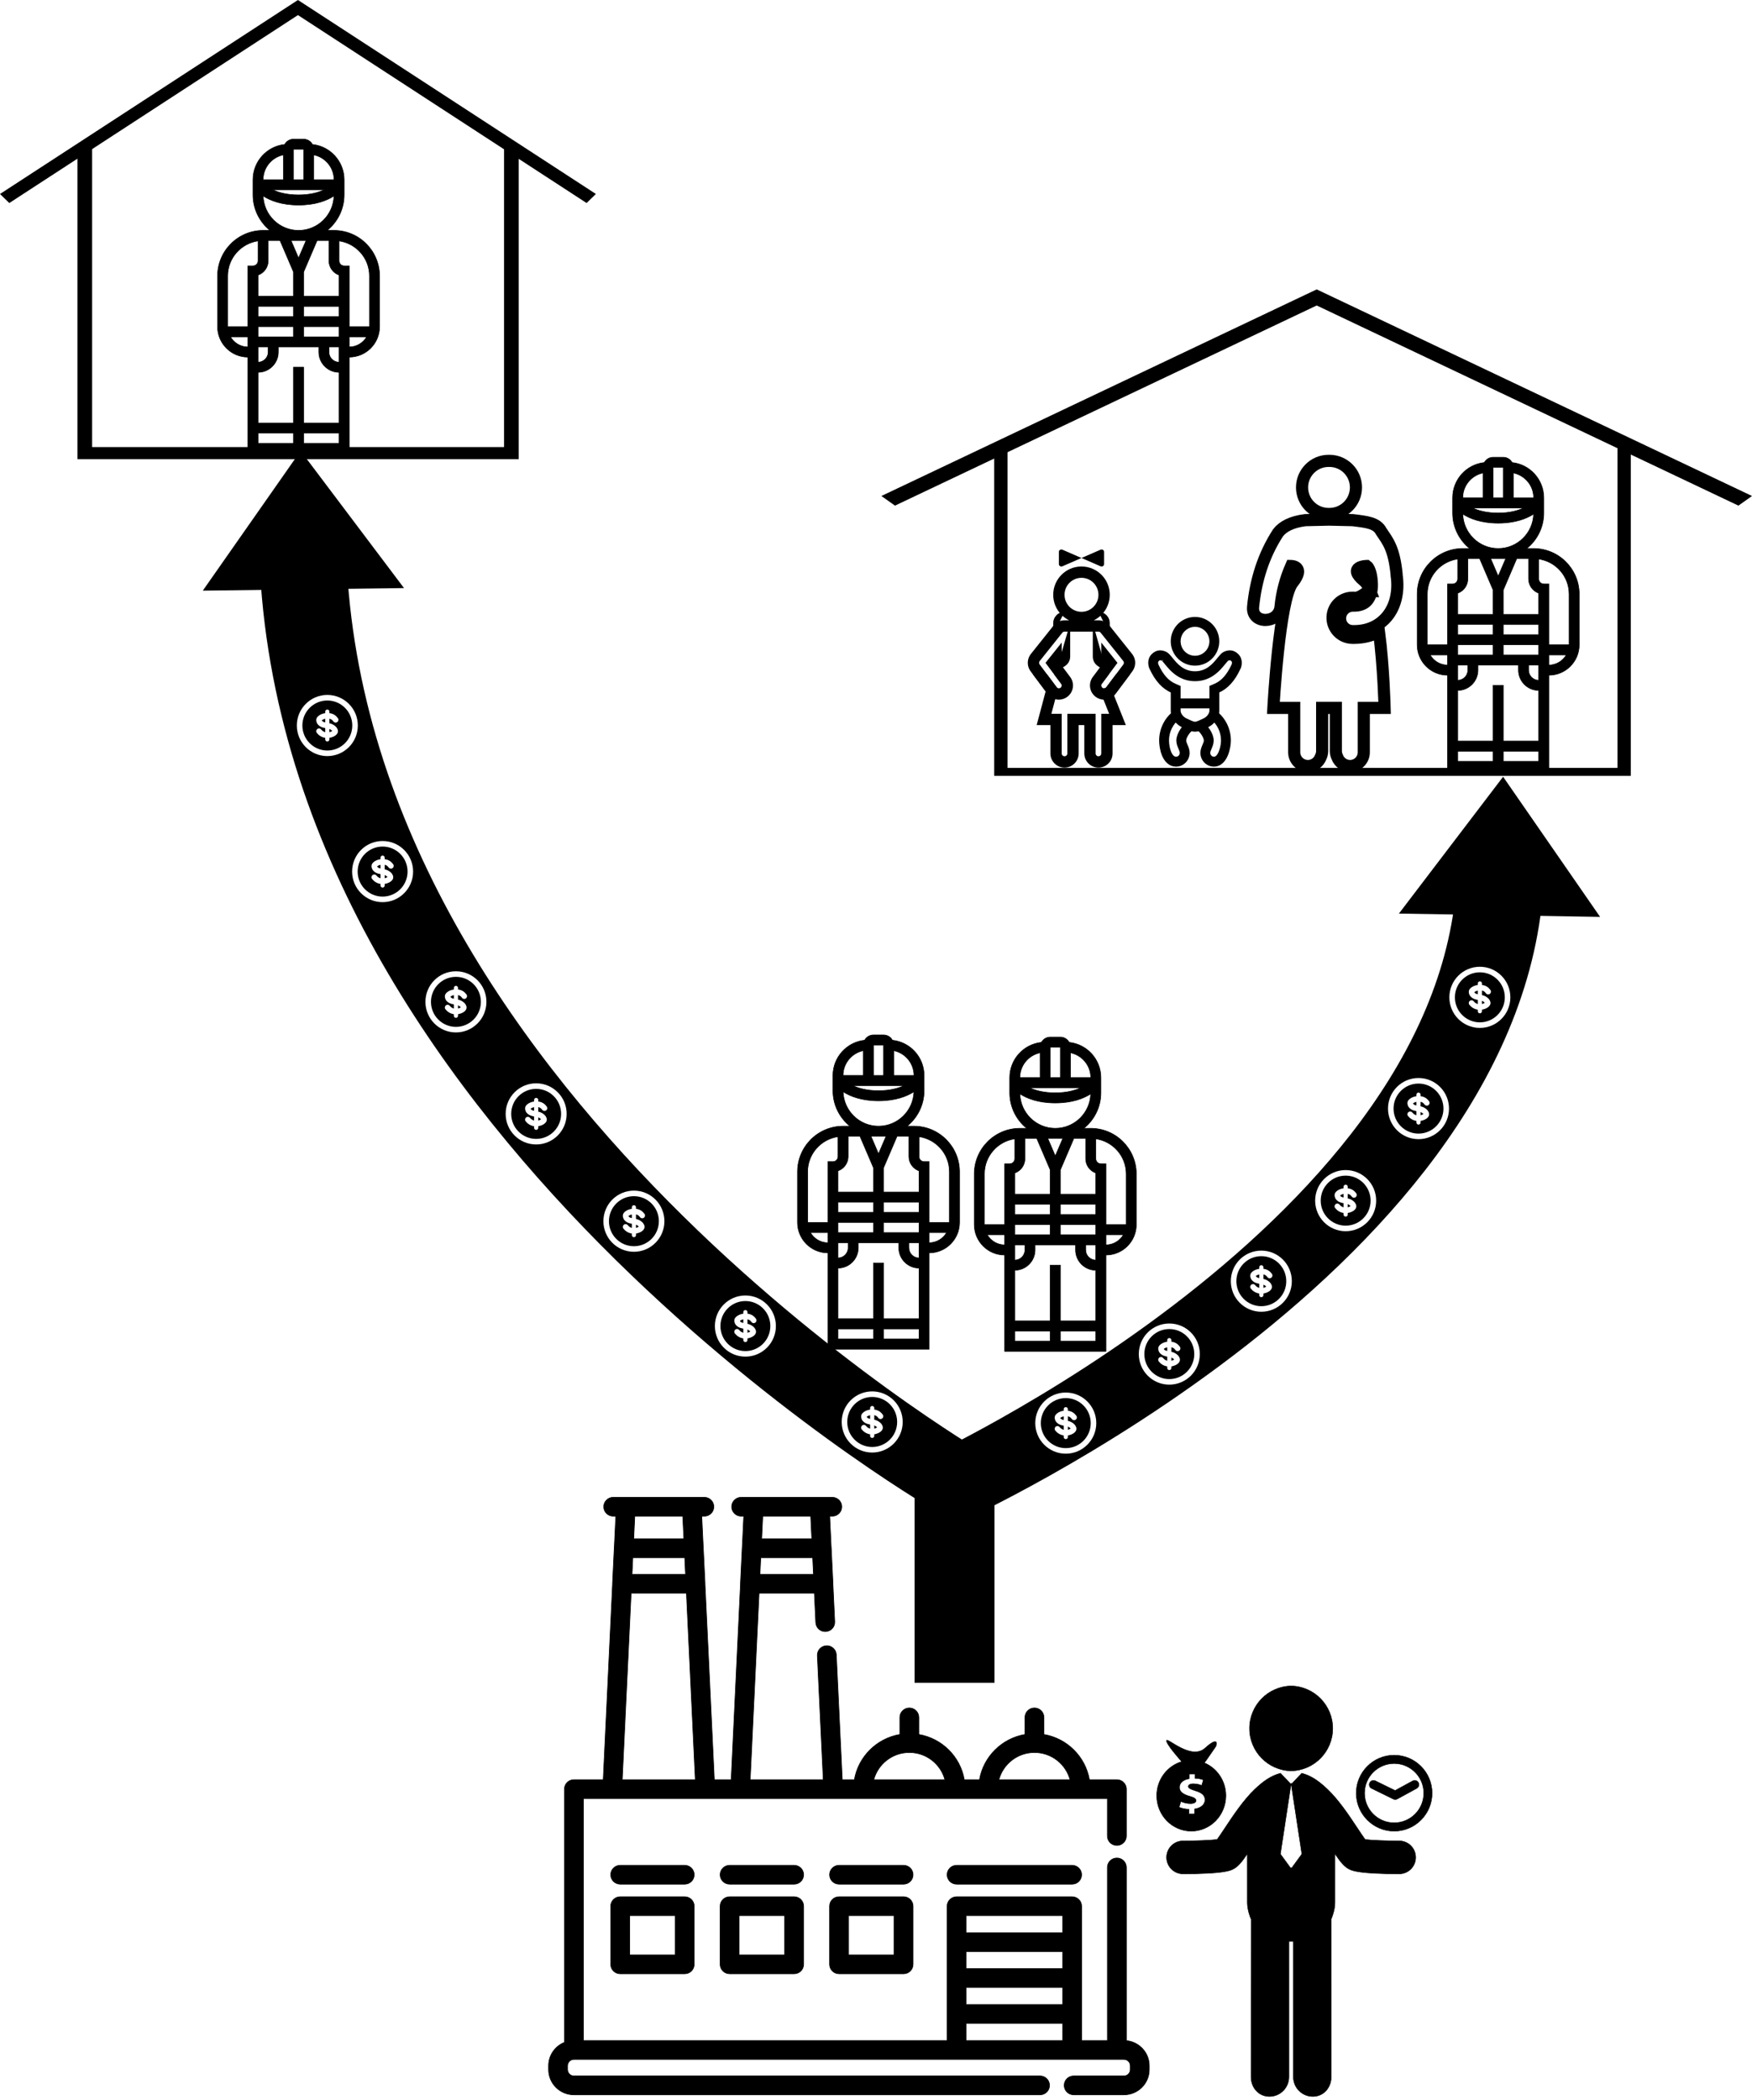 <?xml version="1.0" encoding="UTF-8" standalone="no"?>
<!-- Created with Inkscape (http://www.inkscape.org/) -->

<svg
   width="361.197mm"
   height="432.667mm"
   viewBox="0 0 361.197 432.667"
   version="1.1"
   id="svg5"
   xml:space="preserve"
   xmlns="http://www.w3.org/2000/svg"
   xmlns:svg="http://www.w3.org/2000/svg"><defs
     id="defs2"><marker
       style="overflow:visible"
       id="marker7512"
       refX="0"
       refY="0"
       orient="auto-start-reverse"
       markerWidth="2"
       markerHeight="2.312"
       viewBox="0 0 5.324 6.155"
       preserveAspectRatio="xMidYMid"><path
         transform="scale(0.5)"
         style="fill:context-stroke;fill-rule:evenodd;stroke:context-stroke;stroke-width:1pt"
         d="M 5.77,0 -2.88,5 V -5 Z"
         id="path7510" /></marker><style
       id="style132">.cls-1{fill:none;stroke:#020202;stroke-miterlimit:10;stroke-width:2px;}</style><marker
       style="overflow:visible"
       id="marker7512-8"
       refX="0"
       refY="0"
       orient="auto-start-reverse"
       markerWidth="2"
       markerHeight="2.312"
       viewBox="0 0 5.324 6.155"
       preserveAspectRatio="xMidYMid"><path
         transform="scale(0.5)"
         style="fill:context-stroke;fill-rule:evenodd;stroke:context-stroke;stroke-width:1pt"
         d="M 5.77,0 -2.88,5 V -5 Z"
         id="path7510-2" /></marker></defs>

     <g id="layer1" transform="translate(-20.169,-15.123)">
        <g id="g146" transform="matrix(5.497,0,0,4.372,1.668,14.777)" style="stroke:#000000;stroke-width:0.551;stroke-dasharray:none;stroke-opacity:1">
          <polyline
         class="cls-1"
         points="20 8.5 20 22.5 4 22.5 4 8.5"
         id="polyline136"
         style="stroke:#000000;stroke-width:0.551;stroke-dasharray:none;stroke-opacity:1"
         transform="matrix(1,0,0,1.033,2.545,-1.808)" />
         <polyline
         class="cls-1"
         points="23 10.5 12 1.5 1 10.5"
         id="polyline138"
         style="stroke:#000000;stroke-width:0.551;stroke-dasharray:none;stroke-opacity:1"
         transform="translate(2.54,-1.065)" />
         <polyline
         class="cls-1"
         points="20 8.5 20 22.5 4 22.5 4 8.5"
         id="polyline136-9"
         style="fill:none;stroke:#000000;stroke-width:0.342;stroke-miterlimit:10;stroke-dasharray:none;stroke-opacity:1"
         transform="matrix(1.461,0,0,1.1,35.058,11.708)" />
         <polyline
         class="cls-1"
         points="23 10.5 12 1.5 1 10.5"
         id="polyline138-0"
         style="fill:none;stroke:#000000;stroke-width:0.551;stroke-miterlimit:10;stroke-dasharray:none;stroke-opacity:1"
         transform="matrix(1.461,0,0,1.065,35.216,12.5)" />

         <g
         style="fill:#000000;fill-opacity:1;stroke:#000000;stroke-width:0;stroke-dasharray:none;stroke-opacity:1"
         id="g8608"
         transform="matrix(0.212,0,0,0.267,38.838,24.642)">
         <path
           d="m 22.002,18 v 5.892 c 0,0.689 -0.355,1.33 -0.94,1.696 l -1.57,0.981"
           stroke="#333333"
           stroke-width="2"
           id="path8575"
           style="fill:#000000;fill-opacity:1;stroke:#000000;stroke-width:0;stroke-dasharray:none;stroke-opacity:1" />
           <path
           d="m 26.002,18 v 5.914 c 0,0.677 0.343,1.309 0.911,1.677 l 1.533,0.996"
           stroke="#333333"
           stroke-width="2"
           id="path8577"
           style="fill:#000000;fill-opacity:1;stroke:#000000;stroke-width:0;stroke-dasharray:none;stroke-opacity:1" />
           <path
           d="m 19.831,19.063 0.781,0.625 v 0 z m 1.185,-0.563 -0.009,1 h 0.009 z m -5.165,5.538 0.767,0.642 0.007,-0.009 0.007,-0.009 z m -0.195,0.3 0.897,0.442 8e-4,-0.002 z m -0.154,0.639 1,0.016 10e-5,-0.001 z m 0.134,0.643 0.911,-0.412 -8e-4,-0.002 z m 0.185,0.306 0.8,-0.6 -0.007,-0.009 -0.007,-0.009 z m 2.93,3.906 0.966,0.258 0.125,-0.469 -0.291,-0.389 z M 17.373,35 16.407,34.742 16.071,36 h 1.302 z m 2.129,0 h 1 v -1 h -1 z m 3,0 v -1 h -1 v 1 z m 3,0 h 1 v -1 h -1 z m 3,0 v -1 h -1 v 1 z m 1.871,0 v 1 H 31.85 l -0.549,-1.371 z m -1.839,-4.597 -0.354,-0.935 -0.953,0.36 0.379,0.946 z m 0.668,-0.503 -0.8,-0.6 v 0 z m 2.981,-3.975 -0.787,-0.618 -0.007,0.009 -0.007,0.009 z m 0.185,-0.306 -0.91,-0.414 -7e-4,0.002 z m 0.134,-0.643 -1,0.015 v 0.001 z m -0.154,-0.639 -0.898,0.441 7e-4,0.002 z m -0.195,-0.3 -0.781,0.625 0.007,0.009 0.007,0.009 z m -3.971,-4.964 -0.786,0.618 0.005,0.007 z m -0.049,-0.059 -0.755,0.656 7e-4,9e-4 z m -0.481,-0.367 -0.434,0.901 0.001,6e-4 z m -0.588,-0.146 -0.042,0.999 h 0.001 z M 26.988,18.5 v 1 h 0.009 z m 2.117,6.53 0.8,0.6 0.465,-0.62 -0.484,-0.605 z m -0.603,-0.753 0.781,-0.625 -1.781,-2.226 v 2.851 z m 0,1.557 h -1 v 3 l 1.8,-2.4 z m -9.603,-0.804 -0.781,-0.625 -0.484,0.605 0.465,0.62 z m 0.603,0.804 -0.8,0.6 1.8,2.4 v -3 z m 0,-1.557 h 1 v -2.851 l -1.781,2.226 z M 27.002,13 c 0,1.657 -1.343,3 -3,3 v 2 c 2.761,0 5,-2.239 5,-5 z m -3,-3 c 1.657,0 3,1.343 3,3 h 2 c 0,-2.761 -2.239,-5 -5,-5 z m -3,3 c 0,-1.657 1.343,-3 3,-3 V 8 c -2.761,0 -5,2.239 -5,5 z m 3,3 c -1.657,0 -3,-1.343 -3,-3 h -2 c 0,2.761 2.239,5 5,5 z m -3.39,3.688 c 0.099,-0.124 0.245,-0.189 0.396,-0.188 l 0.017,-2 c -0.738,-0.006 -1.476,0.315 -1.975,0.938 z m -3.98,4.975 3.98,-4.975 -1.562,-1.249 -3.98,4.975 z m -0.078,0.116 c 0.017,-0.035 0.039,-0.068 0.064,-0.099 l -1.534,-1.284 c -0.13,0.155 -0.239,0.324 -0.326,0.501 z m -0.051,0.213 c 0.001,-0.073 0.018,-0.145 0.051,-0.211 l -1.794,-0.884 c -0.167,0.339 -0.251,0.703 -0.257,1.066 z m 0.044,0.214 c -0.03,-0.067 -0.045,-0.14 -0.044,-0.213 l -2,-0.033 c -0.006,0.363 0.067,0.73 0.223,1.073 z m 0.062,0.102 C 16.583,25.277 16.563,25.243 16.547,25.207 l -1.822,0.825 c 0.081,0.18 0.185,0.352 0.31,0.511 z m 2.943,3.924 -2.93,-3.906 -1.6,1.2 2.93,3.906 z m -1.212,6.026 1.378,-5.168 -1.932,-0.515 -1.378,5.168 z M 19.502,34 h -2.129 v 2 h 2.129 z m 1,7 v -6 h -2 v 6 z m 0.5,0.5 c -0.276,0 -0.5,-0.224 -0.5,-0.5 h -2 c 0,1.381 1.119,2.5 2.5,2.5 z m 0.5,-0.5 c 0,0.276 -0.224,0.5 -0.5,0.5 v 2 c 1.381,0 2.5,-1.119 2.5,-2.5 z m 0,-6 v 6 h 2 v -6 z m 4,-1 h -3 v 2 h 3 z m 1,7 v -6 h -2 v 6 z m 0.5,0.5 c -0.276,0 -0.5,-0.224 -0.5,-0.5 h -2 c 0,1.381 1.119,2.5 2.5,2.5 z m 0.5,-0.5 c 0,0.276 -0.224,0.5 -0.5,0.5 v 2 c 1.381,0 2.5,-1.119 2.5,-2.5 z m 0,-6 v 6 h 2 v -6 z m 2.871,-1 h -1.871 v 2 h 1.871 z m -2.767,-3.226 1.839,4.597 1.857,-0.743 -1.839,-4.597 z m 1.282,0.564 c 0.43,-0.162 0.82,-0.445 1.115,-0.838 l -1.6,-1.2 c -0.06,0.08 -0.137,0.135 -0.222,0.167 z m 1.115,-0.838 2.981,-3.975 -1.6,-1.2 -2.981,3.975 z m 1.455,-5.293 c -0.016,0.036 -0.036,0.069 -0.061,0.101 l 1.573,1.235 c 0.125,-0.159 0.228,-0.331 0.31,-0.511 z m 1.821,0.826 c 0.156,-0.344 0.229,-0.711 0.223,-1.073 l -2,0.033 c 0.001,0.073 -0.013,0.146 -0.044,0.213 z M 31.451,24.78 c 0.033,0.066 0.05,0.138 0.051,0.211 l 2,-0.03 c -0.005,-0.363 -0.09,-0.728 -0.257,-1.066 z m 1.795,-0.883 c -0.087,-0.177 -0.196,-0.346 -0.326,-0.501 l -1.534,1.284 c 0.025,0.03 0.047,0.064 0.064,0.099 z m -5.845,-4.199 3.971,4.964 1.562,-1.249 -3.971,-4.964 z M 27.38,19.672 c 0.006,0.006 0.011,0.013 0.016,0.02 l 1.573,-1.236 c -0.026,-0.033 -0.053,-0.066 -0.081,-0.098 z m -0.16,-0.123 c 0.059,0.028 0.113,0.068 0.159,0.122 l 1.509,-1.312 c -0.229,-0.264 -0.504,-0.469 -0.803,-0.613 z m -0.196,-0.049 c 0.071,0.003 0.136,0.02 0.195,0.048 l 0.868,-1.802 C 27.787,17.603 27.454,17.516 27.106,17.502 Z M 26.997,19.5 c 0.009,-10e-5 0.017,0 0.026,4e-4 l 0.084,-1.998 C 27.064,17.5 27.022,17.5 26.98,17.5 Z m -5.981,0 h 5.972 v -2 H 21.016 Z m 8.87,4.905 -0.603,-0.753 -1.562,1.249 0.603,0.753 z m -2.384,-0.129 v 1.557 h 2 v -1.557 z m 0.803,0.153 -0.603,0.804 1.6,1.2 0.603,-0.804 z m -10.206,1.2 0.603,0.804 1.6,-1.2 -0.603,-0.804 z m 0.622,-1.978 -0.603,0.753 1.562,1.249 0.603,-0.753 z m 1.781,2.182 v -1.557 h -2 v 1.557 z"
           fill="#333333"
           id="path8579"
           style="fill:#000000;fill-opacity:1;stroke:#000000;stroke-width:0;stroke-dasharray:none;stroke-opacity:1" />
           <path
           fill-rule="evenodd"
           clip-rule="evenodd"
           d="m 28.002,24.834 -2,2.667 c -0.828,1.105 -0.605,2.672 0.5,3.5 1.105,0.829 2.672,0.605 3.5,-0.5 l 2.625,-3.5 h -2.5 l -1.725,2.3 c -0.166,0.221 -0.479,0.266 -0.7,0.1 -0.221,-0.166 -0.266,-0.479 -0.1,-0.7 l 1.275,-1.7 h -0.875 z"
           fill="#333333"
           id="path8581"
           style="fill:#000000;fill-opacity:1;stroke:#000000;stroke-width:0;stroke-dasharray:none;stroke-opacity:1" />
           <path
           fill-rule="evenodd"
           clip-rule="evenodd"
           d="m 19.998,24.834 2,2.667 c 0.828,1.105 0.605,2.672 -0.5,3.5 -1.105,0.829 -2.672,0.605 -3.5,-0.5 l -2.625,-3.5 h 2.5 l 1.725,2.3 c 0.166,0.221 0.479,0.266 0.7,0.1 0.221,-0.166 0.266,-0.479 0.1,-0.7 l -1.275,-1.7 h 0.875 z"
           fill="#333333"
           id="path8583"
           style="fill:#000000;fill-opacity:1;stroke:#000000;stroke-width:0;stroke-dasharray:none;stroke-opacity:1" />
           <path
           d="m 19.002,20 v -2 c 0,-1.105 0.895,-2 2,-2 v 0"
           stroke="#333333"
           stroke-width="2"
           id="path8585"
           style="fill:#000000;fill-opacity:1;stroke:#000000;stroke-width:0;stroke-dasharray:none;stroke-opacity:1" />
           <path
           d="m 29.002,20 v -2 c 0,-1.105 -0.895,-2 -2,-2 v 0"
           stroke="#333333"
           stroke-width="2"
           id="path8587"
           style="fill:#000000;fill-opacity:1;stroke:#000000;stroke-width:0;stroke-dasharray:none;stroke-opacity:1" />
           <path
           d="M 28,5.405 C 28,5.108 27.659,4.912 27.364,5.04 L 24,6.5 27.364,7.96 C 27.659,8.088 28,7.892 28,7.594 Z"
           fill="#333333"
           id="path8589"
           style="fill:#000000;fill-opacity:1;stroke:#000000;stroke-width:0;stroke-dasharray:none;stroke-opacity:1" />
           <path
           d="M 20.636,5.04 C 20.341,4.912 20,5.108 20,5.405 v 2.189 c 0,0.298 0.341,0.494 0.636,0.366 L 24,6.5 Z"
           fill="#333333"
           id="path8591"
           style="fill:#000000;fill-opacity:1;stroke:#000000;stroke-width:0;stroke-dasharray:none;stroke-opacity:1" />
         </g>

         <!-- Baby -->
         <g
         style="fill:#000000;fill-opacity:1;stroke:#000000;stroke-opacity:1"
         id="g10120"
         transform="matrix(0.145,0,0,0.183,44.704,28.291)">
         <path
           fill-rule="evenodd"
           clip-rule="evenodd"
           d="M 19.809,30.793 C 18.106,32.101 17,34.188 17,36.546 c 0,0.816 0.161,2.041 0.573,3.023 0.425,1.015 0.95,1.432 1.538,1.432 0.654,0 1.222,-0.548 1.222,-1.273 0,-0.32 -0.123,-0.633 -0.361,-1.177 -0.006,-0.015 -0.013,-0.03 -0.02,-0.045 -0.21,-0.48 -0.508,-1.162 -0.508,-1.959 0,-0.881 0.397,-1.793 0.838,-2.508 0.449,-0.73 1.045,-1.42 1.629,-1.846 l 1.179,1.615 c -0.32,0.234 -0.752,0.706 -1.105,1.279 -0.362,0.587 -0.541,1.119 -0.541,1.459 0,0.341 0.127,0.668 0.361,1.204 0.009,0.021 0.018,0.042 0.028,0.063 0.206,0.471 0.5,1.142 0.5,1.914 0,1.786 -1.422,3.273 -3.222,3.273 -1.825,0 -2.856,-1.401 -3.383,-2.659 C 15.187,39.051 15,37.548 15,36.546 15,33.55 16.408,30.884 18.591,29.207 Z M 31,36.546 c 0,-2.358 -1.106,-4.444 -2.809,-5.753 L 29.409,29.207 C 31.592,30.884 33,33.55 33,36.546 c 0,0.926 -0.21,2.424 -0.753,3.725 -0.518,1.24 -1.539,2.73 -3.358,2.73 -1.801,0 -3.222,-1.486 -3.222,-3.273 0,-0.756 0.292,-1.431 0.497,-1.903 0.01,-0.023 0.02,-0.046 0.029,-0.068 0.235,-0.545 0.363,-0.878 0.363,-1.211 0,-0.34 -0.179,-0.872 -0.541,-1.459 -0.352,-0.573 -0.784,-1.045 -1.105,-1.279 l 1.179,-1.615 c 0.583,0.426 1.179,1.115 1.629,1.846 0.44,0.715 0.838,1.626 0.838,2.508 0,0.786 -0.298,1.474 -0.506,1.957 -0.007,0.015 -0.013,0.031 -0.02,0.046 -0.24,0.556 -0.362,0.871 -0.362,1.178 0,0.724 0.568,1.273 1.222,1.273 0.527,0 1.062,-0.422 1.512,-1.501 C 30.827,38.481 31,37.251 31,36.546 Z"
           fill="#333333"
           id="path10102"
           style="fill:#000000;fill-opacity:1;stroke:#000000;stroke-opacity:1" />
           <path
           fill-rule="evenodd"
           clip-rule="evenodd"
           d="m 24,15 c 2.209,0 4,-1.791 4,-4 0,-2.209 -1.791,-4 -4,-4 -2.209,0 -4,1.791 -4,4 0,2.209 1.791,4 4,4 z m 0,2 c 3.314,0 6,-2.686 6,-6 0,-3.314 -2.686,-6 -6,-6 -3.314,0 -6,2.686 -6,6 0,3.314 2.686,6 6,6 z"
           fill="#333333"
           id="path10104"
           style="fill:#000000;fill-opacity:1;stroke:#000000;stroke-opacity:1" />
           <path
           fill-rule="evenodd"
           clip-rule="evenodd"
           d="m 14.301,17.125 0.011,0.025 c 1.313,2.814 2.808,4.288 4.485,5.016 l 1.203,0.523 V 29 c 0,0.119 0.068,0.518 0.374,0.992 0.284,0.44 0.735,0.88 1.411,1.169 0.191,0.081 0.405,0.183 0.587,0.27 0.036,0.017 0.07,0.034 0.103,0.049 0.222,0.105 0.428,0.2 0.633,0.284 0.435,0.177 0.721,0.237 0.892,0.237 0.171,0 0.457,-0.06 0.892,-0.237 0.205,-0.083 0.411,-0.178 0.633,-0.284 0.033,-0.016 0.068,-0.032 0.103,-0.049 0.182,-0.086 0.396,-0.188 0.587,-0.27 0.676,-0.289 1.127,-0.729 1.411,-1.169 C 27.932,29.518 28,29.119 28,29 v -6.311 l 1.203,-0.523 c 1.676,-0.729 3.172,-2.203 4.485,-5.016 l 0.011,-0.025 0.012,-0.024 c 0.035,-0.071 0.122,-0.323 0.115,-0.604 -0.006,-0.234 -0.07,-0.418 -0.24,-0.588 -0.15,-0.15 -0.266,-0.22 -0.339,-0.253 -0.071,-0.033 -0.133,-0.046 -0.195,-0.05 -0.138,-0.008 -0.357,0.029 -0.665,0.182 0.01,-0.005 0.015,-0.007 0.015,-0.007 0.003,0.004 -0.143,0.118 -0.541,0.593 -0.077,0.092 -0.163,0.197 -0.256,0.31 -0.347,0.423 -0.798,0.972 -1.296,1.483 -1.334,1.372 -3.318,2.827 -6.309,2.827 -2.991,0 -4.975,-1.455 -6.309,-2.827 -0.497,-0.512 -0.949,-1.061 -1.296,-1.483 -0.093,-0.114 -0.179,-0.218 -0.256,-0.31 -0.398,-0.475 -0.545,-0.589 -0.541,-0.593 5e-4,-7e-4 0.004,8e-4 0.01,0.004 -0.305,-0.15 -0.522,-0.188 -0.659,-0.179 -0.062,0.004 -0.124,0.017 -0.195,0.05 -0.073,0.034 -0.188,0.103 -0.339,0.253 -0.17,0.17 -0.234,0.354 -0.24,0.588 -0.007,0.281 0.079,0.533 0.115,0.604 z m 21.199,0.87 c 0.333,-0.667 0.7,-2.3 -0.5,-3.5 -1.2,-1.2 -2.5,-0.995 -3.5,-0.5 -0.462,0.229 -0.923,0.79 -1.472,1.458 -1.235,1.502 -2.913,3.542 -6.028,3.542 -3.115,0 -4.793,-2.04 -6.027,-3.542 -0.549,-0.668 -1.011,-1.229 -1.472,-1.458 -1,-0.495 -2.3,-0.7 -3.5,0.5 -1.2,1.2 -0.833,2.833 -0.5,3.5 1.449,3.105 3.243,5.024 5.5,6.005 v 5 c 0,1.122 0.849,3.083 3,4 0.149,0.064 0.317,0.143 0.499,0.23 0.703,0.334 1.62,0.77 2.501,0.77 0.881,0 1.798,-0.436 2.501,-0.77 0.182,-0.087 0.35,-0.166 0.499,-0.23 2.151,-0.917 3,-2.878 3,-4 v -5 c 2.257,-0.981 4.051,-2.9 5.5,-6.005 z"
           fill="#333333"
           id="path10106"
           style="fill:#000000;fill-opacity:1;stroke:#000000;stroke-opacity:1" />
           <path
           fill-rule="evenodd"
           clip-rule="evenodd"
           d="m 29.5,28 h -11 v -2 h 11 z"
           fill="#333333"
           id="path10108"
           style="fill:#000000;fill-opacity:1;stroke:#000000;stroke-opacity:1" /></g>

        <g
        id="g12669"
        transform="matrix(0.197,0,0,0.248,47.354,21.8)"
        style="fill:none;fill-opacity:1;stroke:#000000;stroke-width:2.31;stroke-dasharray:none;stroke-opacity:1">
        	<g
           id="g12667"
           style="fill:none;fill-opacity:1;stroke:#000000;stroke-width:2.31;stroke-dasharray:none;stroke-opacity:1">
        		<path
           style="fill:none;fill-opacity:1;stroke:#000000;stroke-width:2.31;stroke-dasharray:none;stroke-opacity:1"
           d="m 34.312,27.508 c -1.338,-0.026 -2.451,1.026 -2.483,2.366 -0.033,1.34 1.024,2.453 2.366,2.484 0.089,0.002 0.179,0.004 0.268,0.004 3.243,0 5.182,-1.459 6.243,-2.703 1.677,-1.966 2.349,-4.833 1.89,-7.915 -0.004,-0.06 0.006,-0.112 0,-0.172 -0.5,-5.059 -1.746,-6.374 -2.947,-8.193 -0.838,-1.602 -2.721,-1.785 -5.42,-2.115 l -4.506,-0.101 -4.509,0.101 c -2.698,0.331 -4.32,1.27 -5.184,2.389 -2.775,4.267 -4.257,9.023 -4.758,14.079 -0.333,3.351 4.891,3.316 5.221,0 0.27,-2.721 0.956,-5.312 2.033,-7.754 0,0 2.776,0.045 0.248,3.2 -2.526,3.154 -3.639,23.764 -3.639,23.764 h 0.875 3.088 v 8.442 c 0,1.44 1.169,2.61 2.609,2.61 1.125,0 2.076,-0.715 2.442,-1.715 0.167,-0.342 0.27,-0.726 0.27,-1.133 v -8.205 h 2.606 v 8.205 c 0,0.407 0.102,0.791 0.268,1.133 0.368,1 1.316,1.715 2.441,1.715 1.443,0 2.611,-1.17 2.611,-2.61 v -8.442 h 3.088 0.875 c 0,0 -0.183,-7.726 -1.062,-14.483 -1.231,0.679 -2.817,1.174 -4.832,1.177 L 34.115,33.63 c -2.104,-0.051 -3.772,-1.803 -3.722,-3.905 0.052,-2.085 1.729,-3.718 3.822,-3.718 l 0.209,0.003 c 1.322,0.197 2.279,-1.208 3.18,-1.228 -0.348,-0.904 -0.739,-1.586 -1.18,-1.949 -3.389,-2.785 0.489,-2.855 0.489,-2.855 0.308,0.22 0.827,1.143 0.942,2.9 0.146,1.5 -0.154,2.824 -0.842,3.631 -0.591,0.692 -1.492,1.032 -2.701,0.999 z"
           id="path12663" />
        		<path
           style="fill:none;fill-opacity:1;stroke:#000000;stroke-width:2.31;stroke-dasharray:none;stroke-opacity:1"
           d="m 29.641,10.096 c 0.025,0 0.054,-0.003 0.082,-0.003 0.025,0 0.051,0.003 0.08,0.003 2.789,0 5.051,-2.258 5.051,-5.048 C 34.854,2.26 32.592,0 29.803,0 29.774,0 29.748,0.005 29.723,0.005 29.695,0.005 29.666,0 29.641,0 c -2.79,0 -5.049,2.26 -5.049,5.048 -10e-4,2.79 2.259,5.048 5.049,5.048 z"
           id="path12665" />
        	</g>
        </g>

        <g
         style="fill:#000000"
         id="g15241"
         transform="matrix(0.128,0,0,0.161,13.925,37.307)"><g
           id="g15229"
           transform="translate(-30.499,28.026)">
    	<g
       id="g15227"
       transform="translate(-7.997,-6.855)">
    		<g
       id="g15225">
    			<path
       d="m 405.367,-91.835 h -2.012 c 3.033,-2.45 4.98,-6.193 4.98,-10.386 v -1.484 -2.967 c 0,-5.353 -4.073,-9.774 -9.282,-10.326 -0.506,-0.915 -1.469,-1.545 -2.588,-1.545 h -2.967 c -1.119,0 -2.082,0.629 -2.588,1.545 -5.209,0.552 -9.282,4.972 -9.282,10.326 v 2.967 1.484 c 0,4.193 1.947,7.936 4.98,10.386 h -2.012 c -7.362,0 -13.354,5.991 -13.354,13.354 v 14.837 c 0,4.91 3.993,8.902 8.902,8.902 v 28.191 h 29.675 v -28.191 c 4.91,0 8.902,-3.993 8.902,-8.902 v -14.837 c 0,-7.363 -5.991,-13.354 -13.354,-13.354 z m -1.484,2.967 v 5.935 c 0,1.932 1.245,3.564 2.967,4.178 v 6.208 h -10.386 v -7.115 l 3.945,-9.207 z m -7.419,28.191 v -2.967 h 10.386 v 2.967 z m 10.386,2.967 v 4.451 c -1.637,0 -2.967,-1.331 -2.967,-2.967 v -1.484 z m -11.87,-26.023 -2.202,-5.135 h 4.404 z m 11.87,17.121 h -10.386 v -2.967 h 10.386 c 0,0 0,2.967 0,2.967 z m -7.419,-47.33 c 3.381,0.688 5.935,3.686 5.935,7.269 h -5.935 z m -5.935,-1.634 h 2.967 v 8.903 h -2.967 z m 0,11.87 h 2.967 2.967 3.03 c -1.679,0.792 -4.106,1.484 -7.481,1.484 -3.421,0 -5.858,-0.69 -7.53,-1.484 h 3.079 z m -2.967,-10.236 v 7.269 h -5.935 c 0,-3.583 2.553,-6.581 5.935,-7.269 z m -5.92,12.026 c 2.043,1.313 5.352,2.662 10.372,2.662 5.02,0 8.328,-1.349 10.372,-2.662 -0.165,5.585 -4.748,10.081 -10.372,10.081 -5.623,0 -10.207,-4.496 -10.372,-10.081 z m 1.469,18.983 v -5.935 h 3.473 l 3.946,9.207 v 7.115 h -10.386 v -6.208 c 1.723,-0.614 2.967,-2.246 2.967,-4.178 z m -2.967,22.256 v -2.967 h 10.386 v 2.967 z m 2.967,2.967 v 1.484 c 0,1.637 -1.331,2.967 -2.967,2.967 v -4.451 z m -2.967,-8.903 v -2.967 h 10.386 v 2.967 z m -2.967,8.903 c -2.187,0 -4.08,-1.202 -5.11,-2.967 h 5.11 z m 1.484,-23.74 h -1.484 v 17.805 h -5.935 v -14.838 c 0,-5.221 3.877,-9.544 8.902,-10.268 v 5.816 c 0,0.818 -0.666,1.484 -1.484,1.484 z m 11.87,51.931 h -10.386 v -2.967 h 10.386 z m 13.354,0 h -10.386 v -2.967 h 10.386 z m 3.2e-4,-5.935 h -3.2e-4 -10.386 v -16.321 h -2.967 v 16.321 h -10.386 v -14.837 c 3.273,0 5.935,-2.662 5.935,-5.935 v -1.484 h 11.87 v 1.484 c 0,3.273 2.662,5.935 5.935,5.935 z m 2.967,-22.256 v -2.967 h 5.11 c -1.03,1.766 -2.923,2.967 -5.11,2.967 z m 5.935,-5.935 h -5.935 v -17.805 h -1.484 c -0.818,0 -1.484,-0.666 -1.484,-1.484 v -5.816 c 5.026,0.724 8.902,5.046 8.902,10.268 z"
       id="path15221"
       style="stroke-width:0.169" />
    			
    		</g>
    	</g>
    </g></g><g
         style="fill:#000000;stroke:#000000;stroke-width:0.551;stroke-dasharray:none;stroke-opacity:1"
         id="g15241-3"
         transform="matrix(0.128,0,0,0.161,-31.067,22.315)"><g
           id="g15229-8"
           transform="translate(-30.499,28.026)">
	<g
   id="g15227-1"
   transform="translate(-7.997,-6.855)">
		<g
   id="g15225-5">
			<path
   d="m 405.367,-91.835 h -2.012 c 3.033,-2.45 4.98,-6.193 4.98,-10.386 v -1.484 -2.967 c 0,-5.353 -4.073,-9.774 -9.282,-10.326 -0.506,-0.915 -1.469,-1.545 -2.588,-1.545 h -2.967 c -1.119,0 -2.082,0.629 -2.588,1.545 -5.209,0.552 -9.282,4.972 -9.282,10.326 v 2.967 1.484 c 0,4.193 1.947,7.936 4.98,10.386 h -2.012 c -7.362,0 -13.354,5.991 -13.354,13.354 v 14.837 c 0,4.91 3.993,8.902 8.902,8.902 v 28.191 h 29.675 v -28.191 c 4.91,0 8.902,-3.993 8.902,-8.902 v -14.837 c 0,-7.363 -5.991,-13.354 -13.354,-13.354 z m -1.484,2.967 v 5.935 c 0,1.932 1.245,3.564 2.967,4.178 v 6.208 h -10.386 v -7.115 l 3.945,-9.207 z m -7.419,28.191 v -2.967 h 10.386 v 2.967 z m 10.386,2.967 v 4.451 c -1.637,0 -2.967,-1.331 -2.967,-2.967 v -1.484 z m -11.87,-26.023 -2.202,-5.135 h 4.404 z m 11.87,17.121 h -10.386 v -2.967 h 10.386 c 0,0 0,2.967 0,2.967 z m -7.419,-47.33 c 3.381,0.688 5.935,3.686 5.935,7.269 h -5.935 z m -5.935,-1.634 h 2.967 v 8.903 h -2.967 z m 0,11.87 h 2.967 2.967 3.03 c -1.679,0.792 -4.106,1.484 -7.481,1.484 -3.421,0 -5.858,-0.69 -7.53,-1.484 h 3.079 z m -2.967,-10.236 v 7.269 h -5.935 c 0,-3.583 2.553,-6.581 5.935,-7.269 z m -5.92,12.026 c 2.043,1.313 5.352,2.662 10.372,2.662 5.02,0 8.328,-1.349 10.372,-2.662 -0.165,5.585 -4.748,10.081 -10.372,10.081 -5.623,0 -10.207,-4.496 -10.372,-10.081 z m 1.469,18.983 v -5.935 h 3.473 l 3.946,9.207 v 7.115 h -10.386 v -6.208 c 1.723,-0.614 2.967,-2.246 2.967,-4.178 z m -2.967,22.256 v -2.967 h 10.386 v 2.967 z m 2.967,2.967 v 1.484 c 0,1.637 -1.331,2.967 -2.967,2.967 v -4.451 z m -2.967,-8.903 v -2.967 h 10.386 v 2.967 z m -2.967,8.903 c -2.187,0 -4.08,-1.202 -5.11,-2.967 h 5.11 z m 1.484,-23.74 h -1.484 v 17.805 h -5.935 v -14.838 c 0,-5.221 3.877,-9.544 8.902,-10.268 v 5.816 c 0,0.818 -0.666,1.484 -1.484,1.484 z m 11.87,51.931 h -10.386 v -2.967 h 10.386 z m 13.354,0 h -10.386 v -2.967 h 10.386 z m 3.2e-4,-5.935 h -3.2e-4 -10.386 v -16.321 h -2.967 v 16.321 h -10.386 v -14.837 c 3.273,0 5.935,-2.662 5.935,-5.935 v -1.484 h 11.87 v 1.484 c 0,3.273 2.662,5.935 5.935,5.935 z m 2.967,-22.256 v -2.967 h 5.11 c -1.03,1.766 -2.923,2.967 -5.11,2.967 z m 5.935,-5.935 h -5.935 v -17.805 h -1.484 c -0.818,0 -1.484,-0.666 -1.484,-1.484 v -5.816 c 5.026,0.724 8.902,5.046 8.902,10.268 z"
   id="path15221-3"
   style="stroke-width:0.169" />
			
		</g>
	</g>
</g></g><g
         style="fill:#000000;stroke:#000000;stroke-width:0.551;stroke-dasharray:none;stroke-opacity:1"
         id="g15241-3-7"
         transform="matrix(0.128,0,0,0.161,-9.316,64.533)"><g
           id="g15229-8-9"
           transform="translate(-30.499,28.026)">
	<g
   id="g15227-1-3"
   transform="translate(-7.997,-6.855)">
		<g
   id="g15225-5-8">
			<path
   d="m 405.367,-91.835 h -2.012 c 3.033,-2.45 4.98,-6.193 4.98,-10.386 v -1.484 -2.967 c 0,-5.353 -4.073,-9.774 -9.282,-10.326 -0.506,-0.915 -1.469,-1.545 -2.588,-1.545 h -2.967 c -1.119,0 -2.082,0.629 -2.588,1.545 -5.209,0.552 -9.282,4.972 -9.282,10.326 v 2.967 1.484 c 0,4.193 1.947,7.936 4.98,10.386 h -2.012 c -7.362,0 -13.354,5.991 -13.354,13.354 v 14.837 c 0,4.91 3.993,8.902 8.902,8.902 v 28.191 h 29.675 v -28.191 c 4.91,0 8.902,-3.993 8.902,-8.902 v -14.837 c 0,-7.363 -5.991,-13.354 -13.354,-13.354 z m -1.484,2.967 v 5.935 c 0,1.932 1.245,3.564 2.967,4.178 v 6.208 h -10.386 v -7.115 l 3.945,-9.207 z m -7.419,28.191 v -2.967 h 10.386 v 2.967 z m 10.386,2.967 v 4.451 c -1.637,0 -2.967,-1.331 -2.967,-2.967 v -1.484 z m -11.87,-26.023 -2.202,-5.135 h 4.404 z m 11.87,17.121 h -10.386 v -2.967 h 10.386 c 0,0 0,2.967 0,2.967 z m -7.419,-47.33 c 3.381,0.688 5.935,3.686 5.935,7.269 h -5.935 z m -5.935,-1.634 h 2.967 v 8.903 h -2.967 z m 0,11.87 h 2.967 2.967 3.03 c -1.679,0.792 -4.106,1.484 -7.481,1.484 -3.421,0 -5.858,-0.69 -7.53,-1.484 h 3.079 z m -2.967,-10.236 v 7.269 h -5.935 c 0,-3.583 2.553,-6.581 5.935,-7.269 z m -5.92,12.026 c 2.043,1.313 5.352,2.662 10.372,2.662 5.02,0 8.328,-1.349 10.372,-2.662 -0.165,5.585 -4.748,10.081 -10.372,10.081 -5.623,0 -10.207,-4.496 -10.372,-10.081 z m 1.469,18.983 v -5.935 h 3.473 l 3.946,9.207 v 7.115 h -10.386 v -6.208 c 1.723,-0.614 2.967,-2.246 2.967,-4.178 z m -2.967,22.256 v -2.967 h 10.386 v 2.967 z m 2.967,2.967 v 1.484 c 0,1.637 -1.331,2.967 -2.967,2.967 v -4.451 z m -2.967,-8.903 v -2.967 h 10.386 v 2.967 z m -2.967,8.903 c -2.187,0 -4.08,-1.202 -5.11,-2.967 h 5.11 z m 1.484,-23.74 h -1.484 v 17.805 h -5.935 v -14.838 c 0,-5.221 3.877,-9.544 8.902,-10.268 v 5.816 c 0,0.818 -0.666,1.484 -1.484,1.484 z m 11.87,51.931 h -10.386 v -2.967 h 10.386 z m 13.354,0 h -10.386 v -2.967 h 10.386 z m 3.2e-4,-5.935 h -3.2e-4 -10.386 v -16.321 h -2.967 v 16.321 h -10.386 v -14.837 c 3.273,0 5.935,-2.662 5.935,-5.935 v -1.484 h 11.87 v 1.484 c 0,3.273 2.662,5.935 5.935,5.935 z m 2.967,-22.256 v -2.967 h 5.11 c -1.03,1.766 -2.923,2.967 -5.11,2.967 z m 5.935,-5.935 h -5.935 v -17.805 h -1.484 c -0.818,0 -1.484,-0.666 -1.484,-1.484 v -5.816 c 5.026,0.724 8.902,5.046 8.902,10.268 z"
   id="path15221-3-0"
   style="stroke-width:0.169" />
			
		</g>
	</g>
</g></g><g
         style="fill:#000000;stroke:#000000;stroke-width:0.551;stroke-dasharray:none;stroke-opacity:1"
         id="g15241-3-7-2"
         transform="matrix(0.128,0,0,0.161,-2.686,64.634)"><g
           id="g15229-8-9-4"
           transform="translate(-30.499,28.026)">
	<g
   id="g15227-1-3-8"
   transform="translate(-7.997,-6.855)">
		<g
   id="g15225-5-8-3">
			<path
   d="m 405.367,-91.835 h -2.012 c 3.033,-2.45 4.98,-6.193 4.98,-10.386 v -1.484 -2.967 c 0,-5.353 -4.073,-9.774 -9.282,-10.326 -0.506,-0.915 -1.469,-1.545 -2.588,-1.545 h -2.967 c -1.119,0 -2.082,0.629 -2.588,1.545 -5.209,0.552 -9.282,4.972 -9.282,10.326 v 2.967 1.484 c 0,4.193 1.947,7.936 4.98,10.386 h -2.012 c -7.362,0 -13.354,5.991 -13.354,13.354 v 14.837 c 0,4.91 3.993,8.902 8.902,8.902 v 28.191 h 29.675 v -28.191 c 4.91,0 8.902,-3.993 8.902,-8.902 v -14.837 c 0,-7.363 -5.991,-13.354 -13.354,-13.354 z m -1.484,2.967 v 5.935 c 0,1.932 1.245,3.564 2.967,4.178 v 6.208 h -10.386 v -7.115 l 3.945,-9.207 z m -7.419,28.191 v -2.967 h 10.386 v 2.967 z m 10.386,2.967 v 4.451 c -1.637,0 -2.967,-1.331 -2.967,-2.967 v -1.484 z m -11.87,-26.023 -2.202,-5.135 h 4.404 z m 11.87,17.121 h -10.386 v -2.967 h 10.386 c 0,0 0,2.967 0,2.967 z m -7.419,-47.33 c 3.381,0.688 5.935,3.686 5.935,7.269 h -5.935 z m -5.935,-1.634 h 2.967 v 8.903 h -2.967 z m 0,11.87 h 2.967 2.967 3.03 c -1.679,0.792 -4.106,1.484 -7.481,1.484 -3.421,0 -5.858,-0.69 -7.53,-1.484 h 3.079 z m -2.967,-10.236 v 7.269 h -5.935 c 0,-3.583 2.553,-6.581 5.935,-7.269 z m -5.92,12.026 c 2.043,1.313 5.352,2.662 10.372,2.662 5.02,0 8.328,-1.349 10.372,-2.662 -0.165,5.585 -4.748,10.081 -10.372,10.081 -5.623,0 -10.207,-4.496 -10.372,-10.081 z m 1.469,18.983 v -5.935 h 3.473 l 3.946,9.207 v 7.115 h -10.386 v -6.208 c 1.723,-0.614 2.967,-2.246 2.967,-4.178 z m -2.967,22.256 v -2.967 h 10.386 v 2.967 z m 2.967,2.967 v 1.484 c 0,1.637 -1.331,2.967 -2.967,2.967 v -4.451 z m -2.967,-8.903 v -2.967 h 10.386 v 2.967 z m -2.967,8.903 c -2.187,0 -4.08,-1.202 -5.11,-2.967 h 5.11 z m 1.484,-23.74 h -1.484 v 17.805 h -5.935 v -14.838 c 0,-5.221 3.877,-9.544 8.902,-10.268 v 5.816 c 0,0.818 -0.666,1.484 -1.484,1.484 z m 11.87,51.931 h -10.386 v -2.967 h 10.386 z m 13.354,0 h -10.386 v -2.967 h 10.386 z m 3.2e-4,-5.935 h -3.2e-4 -10.386 v -16.321 h -2.967 v 16.321 h -10.386 v -14.837 c 3.273,0 5.935,-2.662 5.935,-5.935 v -1.484 h 11.87 v 1.484 c 0,3.273 2.662,5.935 5.935,5.935 z m 2.967,-22.256 v -2.967 h 5.11 c -1.03,1.766 -2.923,2.967 -5.11,2.967 z m 5.935,-5.935 h -5.935 v -17.805 h -1.484 c -0.818,0 -1.484,-0.666 -1.484,-1.484 v -5.816 c 5.026,0.724 8.902,5.046 8.902,10.268 z"
   id="path15221-3-0-9"
   style="stroke-width:0.169" />
			
		</g>
	</g>
</g></g><g
         style="fill:#000000"
         id="g16913"
         transform="matrix(0.044,0,0,0.055,23.94,70.648)"><g
           id="g16895">
	<g
   id="g16893">
		<g
   id="g16891">
			<path
   d="M 492.486,465.598 V 317.171 c 0,-4.466 -3.618,-8.084 -8.084,-8.084 -4.466,0 -8.084,3.619 -8.084,8.084 v 148.322 h -21.986 v -22.717 -30.801 -30.802 -30.802 c 0,-4.466 -3.618,-8.084 -8.084,-8.084 h -98.447 c -4.466,0 -8.084,3.618 -8.084,8.084 v 30.802 30.802 30.801 22.717 H 29.678 v -207.35 h 24.623 79.253 29.803 79.253 25.429 78.914 27.733 78.913 22.718 v 32.081 c 0,4.466 3.618,8.084 8.084,8.084 4.466,0 8.084,-3.618 8.084,-8.084 v -40.166 c 0,-4.466 -3.618,-8.084 -8.084,-8.084 h -23.419 c -3.399,-19.746 -19.009,-35.358 -38.756,-38.756 v -14.629 c 0,-4.466 -3.618,-8.084 -8.084,-8.084 -4.466,0 -8.084,3.618 -8.084,8.084 v 14.629 c -19.745,3.399 -35.356,19.01 -38.755,38.756 h -12.967 c -3.399,-19.746 -19.009,-35.358 -38.756,-38.756 v -14.629 c 0,-4.466 -3.618,-8.084 -8.084,-8.084 -4.466,0 -8.084,3.618 -8.084,8.084 v 14.629 c -19.746,3.399 -35.357,19.01 -38.756,38.756 H 250.32 l -5.076,-107.086 c -0.21,-4.459 -3.961,-7.89 -8.458,-7.692 -4.459,0.21 -7.903,3.998 -7.692,8.458 l 5.039,106.319 h -62.3 l 7.577,-159.84 h 47.148 l 1.194,25.207 c 0.212,4.46 3.971,7.925 8.458,7.692 4.459,-0.21 7.903,-3.998 7.692,-8.458 l -1.521,-32.086 c 0.015,-0.274 0.016,-0.55 0.002,-0.826 l -1.457,-30.338 c -0.008,-0.153 -0.028,-0.302 -0.044,-0.453 L 239.62,16.168 h 2.194 c 4.466,0 8.084,-3.619 8.084,-8.084 C 249.898,3.619 246.279,0 241.813,0 h -10.669 -56.316 -10.67 c -4.466,0 -8.084,3.619 -8.084,8.084 0,4.465 3.618,8.084 8.084,8.084 h 2.195 l -1.265,26.692 c -0.016,0.154 -0.038,0.306 -0.045,0.462 l -1.457,30.338 c -0.013,0.277 -0.012,0.553 0.002,0.827 l -7.939,167.485 H 141.266 L 133.326,74.48 c 0.014,-0.272 0.015,-0.544 0.002,-0.818 l -1.457,-30.338 c -0.008,-0.151 -0.028,-0.299 -0.043,-0.447 l -1.266,-26.708 h 2.194 c 4.466,0 8.084,-3.619 8.084,-8.084 C 140.84,3.62 137.222,0 132.756,0 H 122.087 65.772 55.102 c -4.466,0 -8.084,3.619 -8.084,8.084 0,4.465 3.618,8.084 8.084,8.084 h 2.195 L 56.03,42.857 c -0.016,0.155 -0.038,0.308 -0.045,0.467 l -1.457,30.338 c -0.013,0.277 -0.012,0.553 0.002,0.828 L 46.59,241.974 H 21.594 c -4.466,0 -8.084,3.618 -8.084,8.084 v 217.02 C 5.6,470.285 0.001,478.038 0.001,487.086 v 3.32 C 0.001,502.313 9.688,512 21.594,512 h 397.314 c 4.466,0 8.084,-3.618 8.084,-8.084 0,-4.466 -3.619,-8.084 -8.084,-8.084 H 21.594 c -2.991,0 -5.425,-2.434 -5.425,-5.425 v -3.32 c 0,-2.991 2.434,-5.425 5.425,-5.425 h 326.205 98.447 38.154 6.005 c 2.991,0 5.425,2.434 5.425,5.425 v 3.32 c 0,2.991 -2.434,5.425 -5.425,5.425 H 447.59 c -4.466,0 -8.084,3.619 -8.084,8.084 0,4.466 3.619,8.084 8.084,8.084 h 42.815 c 11.906,0 21.593,-9.687 21.593,-21.593 v -3.32 c 0.003,-11.205 -8.579,-20.439 -19.512,-21.489 z M 414.143,218.684 c 14.505,0 26.743,9.895 30.317,23.289 h -60.633 c 3.573,-13.395 15.812,-23.289 30.316,-23.289 z m -106.646,0 c 14.505,0 26.743,9.895 30.317,23.289 H 277.18 c 3.575,-13.395 15.812,-23.289 30.317,-23.289 z M 182.539,16.168 h 40.894 l 0.922,19.458 h -42.74 z m -1.689,35.627 h 44.272 l 0.672,14.17 H 180.179 Z M 73.482,16.168 h 40.894 l 0.923,19.458 h -42.74 z m -1.689,35.627 h 44.272 l 0.672,14.17 H 71.121 Z m -1.438,30.338 h 47.148 l 7.575,159.84 h -62.3 z M 438.163,465.492 H 355.884 V 450.86 h 82.279 z m 0,-30.801 h -82.279 v -14.632 h 82.279 z m 0,-30.801 h -82.279 v -14.633 h 82.279 z m 0,-30.802 h -82.279 v -14.633 h 82.279 z"
   id="path16875" />
			<path
   d="M 446.247,315.338 H 347.8 c -4.466,0 -8.084,3.619 -8.084,8.084 0,4.465 3.618,8.084 8.084,8.084 h 98.447 c 4.466,0 8.084,-3.619 8.084,-8.084 0,-4.465 -3.619,-8.084 -8.084,-8.084 z"
   id="path16877" />
			<path
   d="m 302.582,342.287 h -54.973 c -4.466,0 -8.084,3.618 -8.084,8.084 v 49.842 c 0,4.466 3.619,8.084 8.084,8.084 h 54.973 c 4.466,0 8.084,-3.618 8.084,-8.084 v -49.842 c 0,-4.466 -3.62,-8.084 -8.084,-8.084 z m -8.084,49.841 h -38.804 v -33.673 h 38.804 z"
   id="path16879" />
			<path
   d="m 302.582,315.338 h -54.973 c -4.466,0 -8.084,3.619 -8.084,8.084 0,4.465 3.619,8.084 8.084,8.084 h 54.973 c 4.466,0 8.084,-3.619 8.084,-8.084 0,-4.465 -3.62,-8.084 -8.084,-8.084 z"
   id="path16881" />
			<path
   d="m 209.304,342.287 h -54.973 c -4.466,0 -8.084,3.618 -8.084,8.084 v 49.842 c 0,4.466 3.619,8.084 8.084,8.084 h 54.973 c 4.466,0 8.084,-3.618 8.084,-8.084 v -49.842 c 0,-4.466 -3.619,-8.084 -8.084,-8.084 z m -8.084,49.841 h -38.804 v -33.673 h 38.804 z"
   id="path16883" />
			<path
   d="m 209.304,315.338 h -54.973 c -4.466,0 -8.084,3.619 -8.084,8.084 0,4.465 3.619,8.084 8.084,8.084 h 54.973 c 4.466,0 8.084,-3.619 8.084,-8.084 0,-4.465 -3.619,-8.084 -8.084,-8.084 z"
   id="path16885" />
			<path
   d="M 116.026,342.287 H 61.054 c -4.466,0 -8.084,3.618 -8.084,8.084 v 49.842 c 0,4.466 3.619,8.084 8.084,8.084 h 54.973 c 4.466,0 8.084,-3.618 8.084,-8.084 v -49.842 c -0.001,-4.466 -3.62,-8.084 -8.085,-8.084 z m -8.084,49.841 H 69.138 v -33.673 h 38.804 z"
   id="path16887" />
			<path
   d="M 116.026,315.338 H 61.054 c -4.466,0 -8.084,3.619 -8.084,8.084 0,4.465 3.619,8.084 8.084,8.084 h 54.973 c 4.466,0 8.084,-3.619 8.084,-8.084 0,-4.465 -3.62,-8.084 -8.085,-8.084 z"
   id="path16889" />
		</g>
	</g>
</g></g><g
         id="g16927"
         transform="matrix(0.031,0,0,0.039,44.222,79.539)"
         style="fill:#000000;fill-opacity:1;stroke:#000000;stroke-width:0.551;stroke-dasharray:none;stroke-opacity:1">
	<g
   id="g16925"
   style="fill:#000000;fill-opacity:1;stroke:#000000;stroke-width:0.551;stroke-dasharray:none;stroke-opacity:1">
		<path
   style="fill:#000000;fill-opacity:1;stroke:#000000;stroke-width:0.551;stroke-dasharray:none;stroke-opacity:1"
   d="m 81.461,132.603 c 0,23.68 18.727,42.869 41.838,42.869 23.111,0 41.848,-19.189 41.848,-42.869 0,-17.95 -10.782,-33.304 -26.043,-39.677 l 2.616,-3.542 c 0,0 10.1,-14.657 10.883,-15.736 1.789,-2.463 4.19,-13.776 -12.56,1.416 -16.736,15.194 -45.517,-12.88 -46.637,-9.183 -1.146,3.719 16.508,23.503 16.508,23.503 l 1.835,2.05 c -17.495,5.145 -30.288,21.599 -30.288,41.169 z m 40.161,0.773 c -7.493,-2.135 -12.621,-5.089 -12.621,-10.842 0,-5.199 4.371,-9.271 11.861,-10.521 v -5.625 h 6.877 v 5.199 c 4.688,0.177 7.858,1.004 10.168,1.949 l -2.045,6.697 c -1.808,-0.653 -5.042,-2.019 -10.097,-2.019 -4.558,0 -6.021,1.649 -6.021,3.309 0,1.941 2.444,3.199 8.407,5.093 8.331,2.474 11.712,5.728 11.712,11.058 0,5.259 -4.425,9.759 -12.479,10.956 v 6.023 h -6.868 v -5.626 c -4.708,-0.163 -9.267,-1.231 -11.938,-2.537 l 2.114,-6.934 c 2.955,1.364 7.072,2.602 11.646,2.602 3.983,0 6.727,-1.296 6.727,-3.66 -0.005,-2.219 -2.254,-3.642 -7.443,-5.122 z"
   id="path16915" />
		<path
   style="fill:#000000;fill-opacity:1;stroke:#000000;stroke-width:0.551;stroke-dasharray:none;stroke-opacity:1"
   d="m 368.74,83.643 c -25.315,0 -45.907,20.6 -45.907,45.91 -0.001,25.313 20.591,45.919 45.907,45.919 25.326,0 45.909,-20.599 45.909,-45.919 0,-25.32 -20.584,-45.91 -45.909,-45.91 z m 0,81.708 c -19.755,0 -35.809,-16.055 -35.809,-35.807 0,-19.746 16.055,-35.793 35.809,-35.793 19.739,0 35.811,16.047 35.811,35.793 -0.002,19.753 -16.072,35.807 -35.811,35.807 z"
   id="path16917" />
		<path
   style="fill:#000000;fill-opacity:1;stroke:#000000;stroke-width:0.551;stroke-dasharray:none;stroke-opacity:1"
   d="m 398.087,116.804 c -1.366,-2.475 -4.452,-3.4 -6.946,-2.041 l -21.258,11.584 -23.905,-11.693 c -2.549,-1.225 -5.627,-0.189 -6.854,2.351 -1.243,2.537 -0.19,5.609 2.348,6.838 l 26.3,12.863 c 0.708,0.352 1.459,0.525 2.243,0.525 0.828,0 1.688,-0.212 2.455,-0.616 l 23.568,-12.868 c 2.463,-1.352 3.398,-4.463 2.049,-6.943 z"
   id="path16919" />
		<path
   style="fill:#000000;fill-opacity:1;stroke:#000000;stroke-width:0.551;stroke-dasharray:none;stroke-opacity:1"
   d="m 244.096,102.628 c 27.891,-0.535 50.34,-23.295 50.34,-51.314 0,-28.019 -22.449,-50.78 -50.34,-51.314 -27.891,0.535 -50.34,23.295 -50.34,51.314 0,28.019 22.448,50.78 50.34,51.314 z"
   id="path16921" />
		<path
   style="fill:#000000;fill-opacity:1;stroke:#000000;stroke-width:0.551;stroke-dasharray:none;stroke-opacity:1"
   d="m 374.879,187.238 c -14.824,-0.008 -33.009,-0.671 -41.242,-1.692 -2.491,-3.406 -6.239,-9.061 -9.172,-13.484 C 314.05,156.354 301.649,137.75 288.069,124.866 277.98,115.293 268.892,108.7 257.09,105.499 c -0.045,-0.008 -0.092,-0.008 -0.142,-0.016 l -12.397,13.016 -0.455,-0.458 12.965,85.126 -12.387,16.941 h -0.241 l -0.337,-0.461 -0.337,0.461 h -0.241 l -12.387,-16.941 12.965,-85.126 -0.455,0.458 -12.397,-13.016 c -0.05,0.008 -0.097,0.008 -0.142,0.016 -11.803,3.201 -20.891,9.794 -30.979,19.367 -13.579,12.885 -25.98,31.488 -36.396,47.196 -2.933,4.424 -6.681,10.078 -9.172,13.484 -8.233,1.021 -26.418,1.685 -41.242,1.692 -11.009,0.008 -19.927,8.938 -19.91,19.949 0.007,11.006 8.925,19.915 19.927,19.915 0,0 0.009,0 0.017,0 48.434,-0.03 56.764,-3.945 59.906,-5.414 6.297,-2.955 10.774,-8.424 17.847,-18.845 v 59.162 c 0,8.518 3.771,18.659 4.645,19.754 -0.131,0.998 -0.142,190.709 -0.142,190.709 0,13.009 9.243,23.653 22.247,23.641 13.016,0 23.561,-10.545 23.554,-23.563 l -0.017,-163.802 2.71,0.005 2.71,-0.005 -0.017,163.802 c -0.007,13.018 10.538,23.563 23.554,23.563 13.004,0.013 22.247,-10.632 22.247,-23.641 0,0 -0.011,-189.711 -0.142,-190.709 0.873,-1.095 4.645,-11.236 4.645,-19.754 v -59.162 c 7.072,10.421 11.55,15.89 17.847,18.845 3.143,1.469 11.473,5.384 59.906,5.414 0.008,0 0.017,0 0.017,0 11.002,0 19.92,-8.909 19.927,-19.915 0.015,-11.011 -8.903,-19.942 -19.912,-19.949 z"
   id="path16923" />
	</g>
</g><path
         style="fill:#000000;fill-opacity:1;stroke:#000000;stroke-width:2.997;stroke-dasharray:none;stroke-opacity:1"
         d="M 39.165,69.376 V 79.392"
         id="path3965-0" /><path
         style="fill:none;fill-opacity:1;stroke:#000000;stroke-width:3.264;stroke-dasharray:none;stroke-opacity:1;marker-end:url(#marker7512)"
         d="m 39.258,69.849 c 0,0 -24.125,-17.667 -24.548,-44.167"
         id="path7344" /><path
         style="fill:none;fill-opacity:1;stroke:#000000;stroke-width:3.264;stroke-dasharray:none;stroke-opacity:1;marker-end:url(#marker7512-8)"
         d="m 38.545,70.407 c 0,0 20.74,-11.746 21.104,-29.366"
         id="path7344-9" /><g
         style="fill:none;fill-opacity:1;stroke:#ffffff;stroke-opacity:1"
         id="g16768"
         transform="matrix(0.104,0,0,0.131,14.394,32.701)"><circle
           cx="12"
           cy="12"
           r="10"
           stroke="#000000"
           stroke-width="2"
           id="circle16753"
           style="fill:none;fill-opacity:1;stroke:#ffffff;stroke-opacity:1" /><path
           d="M 15,9.947 C 14.5,9.3 13.8,8.5 12,8.5 10.2,8.5 9,9.514 9,9.947 9,10.381 9.068,10.928 10,11.5 c 0.752,0.462 2.668,0.544 3.5,1 1.179,0.647 1.35,1.32 1.35,1.552 0,0.631 -1.432,1.433 -2.85,1.448 -1.464,0.015 -2.5,-0.8 -3,-1.448"
           stroke="#000000"
           stroke-width="2"
           stroke-linecap="round"
           stroke-linejoin="round"
           id="path16755"
           style="fill:none;fill-opacity:1;stroke:#ffffff;stroke-opacity:1" /><path
           d="M 12,7 V 17"
           stroke="#000000"
           stroke-width="1.5"
           stroke-linecap="round"
           stroke-linejoin="round"
           id="path16757"
           style="fill:none;fill-opacity:1;stroke:#ffffff;stroke-opacity:1" /></g><g
         style="fill:none;fill-opacity:1;stroke:#ffffff;stroke-width:0.551;stroke-dasharray:none;stroke-opacity:1"
         id="g16768-1"
         transform="matrix(0.104,0,0,0.131,16.467,39.585)"><circle
           cx="12"
           cy="12"
           r="10"
           stroke="#000000"
           stroke-width="2"
           id="circle16753-0"
           style="fill:none;fill-opacity:1;stroke:#ffffff;stroke-opacity:1" /><path
           d="M 15,9.947 C 14.5,9.3 13.8,8.5 12,8.5 10.2,8.5 9,9.514 9,9.947 9,10.381 9.068,10.928 10,11.5 c 0.752,0.462 2.668,0.544 3.5,1 1.179,0.647 1.35,1.32 1.35,1.552 0,0.631 -1.432,1.433 -2.85,1.448 -1.464,0.015 -2.5,-0.8 -3,-1.448"
           stroke="#000000"
           stroke-width="2"
           stroke-linecap="round"
           stroke-linejoin="round"
           id="path16755-1"
           style="fill:none;fill-opacity:1;stroke:#ffffff;stroke-opacity:1" /><path
           d="M 12,7 V 17"
           stroke="#000000"
           stroke-width="1.5"
           stroke-linecap="round"
           stroke-linejoin="round"
           id="path16757-8"
           style="fill:none;fill-opacity:1;stroke:#ffffff;stroke-opacity:1" /></g><g
         style="fill:none;fill-opacity:1;stroke:#ffffff;stroke-width:0.551;stroke-dasharray:none;stroke-opacity:1"
         id="g16768-1-7"
         transform="matrix(0.104,0,0,0.131,19.217,45.725)"><circle
           cx="12"
           cy="12"
           r="10"
           stroke="#000000"
           stroke-width="2"
           id="circle16753-0-6"
           style="fill:none;fill-opacity:1;stroke:#ffffff;stroke-opacity:1" /><path
           d="M 15,9.947 C 14.5,9.3 13.8,8.5 12,8.5 10.2,8.5 9,9.514 9,9.947 9,10.381 9.068,10.928 10,11.5 c 0.752,0.462 2.668,0.544 3.5,1 1.179,0.647 1.35,1.32 1.35,1.552 0,0.631 -1.432,1.433 -2.85,1.448 -1.464,0.015 -2.5,-0.8 -3,-1.448"
           stroke="#000000"
           stroke-width="2"
           stroke-linecap="round"
           stroke-linejoin="round"
           id="path16755-1-0"
           style="fill:none;fill-opacity:1;stroke:#ffffff;stroke-opacity:1" /><path
           d="M 12,7 V 17"
           stroke="#000000"
           stroke-width="1.5"
           stroke-linecap="round"
           stroke-linejoin="round"
           id="path16757-8-0"
           style="fill:none;fill-opacity:1;stroke:#ffffff;stroke-opacity:1" /></g><g
         style="fill:none;fill-opacity:1;stroke:#ffffff;stroke-width:0.551;stroke-dasharray:none;stroke-opacity:1"
         id="g16768-1-7-9"
         transform="matrix(0.104,0,0,0.131,22.226,51.005)"><circle
           cx="12"
           cy="12"
           r="10"
           stroke="#000000"
           stroke-width="2"
           id="circle16753-0-6-5"
           style="fill:none;fill-opacity:1;stroke:#ffffff;stroke-opacity:1" /><path
           d="M 15,9.947 C 14.5,9.3 13.8,8.5 12,8.5 10.2,8.5 9,9.514 9,9.947 9,10.381 9.068,10.928 10,11.5 c 0.752,0.462 2.668,0.544 3.5,1 1.179,0.647 1.35,1.32 1.35,1.552 0,0.631 -1.432,1.433 -2.85,1.448 -1.464,0.015 -2.5,-0.8 -3,-1.448"
           stroke="#000000"
           stroke-width="2"
           stroke-linecap="round"
           stroke-linejoin="round"
           id="path16755-1-0-6"
           style="fill:none;fill-opacity:1;stroke:#ffffff;stroke-opacity:1" /><path
           d="M 12,7 V 17"
           stroke="#000000"
           stroke-width="1.5"
           stroke-linecap="round"
           stroke-linejoin="round"
           id="path16757-8-0-2"
           style="fill:none;fill-opacity:1;stroke:#ffffff;stroke-opacity:1" /></g><g
         style="fill:none;fill-opacity:1;stroke:#ffffff;stroke-width:0.551;stroke-dasharray:none;stroke-opacity:1"
         id="g16768-1-7-9-8"
         transform="matrix(0.104,0,0,0.131,25.892,56.063)"><circle
           cx="12"
           cy="12"
           r="10"
           stroke="#000000"
           stroke-width="2"
           id="circle16753-0-6-5-5"
           style="fill:none;fill-opacity:1;stroke:#ffffff;stroke-opacity:1" /><path
           d="M 15,9.947 C 14.5,9.3 13.8,8.5 12,8.5 10.2,8.5 9,9.514 9,9.947 9,10.381 9.068,10.928 10,11.5 c 0.752,0.462 2.668,0.544 3.5,1 1.179,0.647 1.35,1.32 1.35,1.552 0,0.631 -1.432,1.433 -2.85,1.448 -1.464,0.015 -2.5,-0.8 -3,-1.448"
           stroke="#000000"
           stroke-width="2"
           stroke-linecap="round"
           stroke-linejoin="round"
           id="path16755-1-0-6-9"
           style="fill:none;fill-opacity:1;stroke:#ffffff;stroke-opacity:1" /><path
           d="M 12,7 V 17"
           stroke="#000000"
           stroke-width="1.5"
           stroke-linecap="round"
           stroke-linejoin="round"
           id="path16757-8-0-2-4"
           style="fill:none;fill-opacity:1;stroke:#ffffff;stroke-opacity:1" /></g><g
         style="fill:none;fill-opacity:1;stroke:#ffffff;stroke-width:0.551;stroke-dasharray:none;stroke-opacity:1"
         id="g16768-1-7-9-8-3"
         transform="matrix(0.104,0,0,0.131,30.073,61.005)"><circle
           cx="12"
           cy="12"
           r="10"
           stroke="#000000"
           stroke-width="2"
           id="circle16753-0-6-5-5-9"
           style="fill:none;fill-opacity:1;stroke:#ffffff;stroke-opacity:1" /><path
           d="M 15,9.947 C 14.5,9.3 13.8,8.5 12,8.5 10.2,8.5 9,9.514 9,9.947 9,10.381 9.068,10.928 10,11.5 c 0.752,0.462 2.668,0.544 3.5,1 1.179,0.647 1.35,1.32 1.35,1.552 0,0.631 -1.432,1.433 -2.85,1.448 -1.464,0.015 -2.5,-0.8 -3,-1.448"
           stroke="#000000"
           stroke-width="2"
           stroke-linecap="round"
           stroke-linejoin="round"
           id="path16755-1-0-6-9-0"
           style="fill:none;fill-opacity:1;stroke:#ffffff;stroke-opacity:1" /><path
           d="M 12,7 V 17"
           stroke="#000000"
           stroke-width="1.5"
           stroke-linecap="round"
           stroke-linejoin="round"
           id="path16757-8-0-2-4-5"
           style="fill:none;fill-opacity:1;stroke:#ffffff;stroke-opacity:1" /></g><g
         style="fill:none;fill-opacity:1;stroke:#ffffff;stroke-width:0.551;stroke-dasharray:none;stroke-opacity:1"
         id="g16768-1-7-9-8-3-6"
         transform="matrix(0.104,0,0,0.131,34.829,65.525)"><circle
           cx="12"
           cy="12"
           r="10"
           stroke="#000000"
           stroke-width="2"
           id="circle16753-0-6-5-5-9-3"
           style="fill:none;fill-opacity:1;stroke:#ffffff;stroke-opacity:1" /><path
           d="M 15,9.947 C 14.5,9.3 13.8,8.5 12,8.5 10.2,8.5 9,9.514 9,9.947 9,10.381 9.068,10.928 10,11.5 c 0.752,0.462 2.668,0.544 3.5,1 1.179,0.647 1.35,1.32 1.35,1.552 0,0.631 -1.432,1.433 -2.85,1.448 -1.464,0.015 -2.5,-0.8 -3,-1.448"
           stroke="#000000"
           stroke-width="2"
           stroke-linecap="round"
           stroke-linejoin="round"
           id="path16755-1-0-6-9-0-6"
           style="fill:none;fill-opacity:1;stroke:#ffffff;stroke-opacity:1" /><path
           d="M 12,7 V 17"
           stroke="#000000"
           stroke-width="1.5"
           stroke-linecap="round"
           stroke-linejoin="round"
           id="path16757-8-0-2-4-5-3"
           style="fill:none;fill-opacity:1;stroke:#ffffff;stroke-opacity:1" /></g><g
         style="fill:none;fill-opacity:1;stroke:#ffffff;stroke-width:0.551;stroke-dasharray:none;stroke-opacity:1"
         id="g16768-1-7-9-8-3-6-0"
         transform="matrix(0.104,0,0,0.131,42.089,65.579)"><circle
           cx="12"
           cy="12"
           r="10"
           stroke="#000000"
           stroke-width="2"
           id="circle16753-0-6-5-5-9-3-8"
           style="fill:none;fill-opacity:1;stroke:#ffffff;stroke-opacity:1" /><path
           d="M 15,9.947 C 14.5,9.3 13.8,8.5 12,8.5 10.2,8.5 9,9.514 9,9.947 9,10.381 9.068,10.928 10,11.5 c 0.752,0.462 2.668,0.544 3.5,1 1.179,0.647 1.35,1.32 1.35,1.552 0,0.631 -1.432,1.433 -2.85,1.448 -1.464,0.015 -2.5,-0.8 -3,-1.448"
           stroke="#000000"
           stroke-width="2"
           stroke-linecap="round"
           stroke-linejoin="round"
           id="path16755-1-0-6-9-0-6-4"
           style="fill:none;fill-opacity:1;stroke:#ffffff;stroke-opacity:1" /><path
           d="M 12,7 V 17"
           stroke="#000000"
           stroke-width="1.5"
           stroke-linecap="round"
           stroke-linejoin="round"
           id="path16757-8-0-2-4-5-3-0"
           style="fill:none;fill-opacity:1;stroke:#ffffff;stroke-opacity:1" /></g><g
         style="fill:none;fill-opacity:1;stroke:#ffffff;stroke-width:0.551;stroke-dasharray:none;stroke-opacity:1"
         id="g16768-1-7-9-8-3-6-0-4"
         transform="matrix(0.104,0,0,0.131,45.972,62.325)"><circle
           cx="12"
           cy="12"
           r="10"
           stroke="#000000"
           stroke-width="2"
           id="circle16753-0-6-5-5-9-3-8-6"
           style="fill:none;fill-opacity:1;stroke:#ffffff;stroke-opacity:1" /><path
           d="M 15,9.947 C 14.5,9.3 13.8,8.5 12,8.5 10.2,8.5 9,9.514 9,9.947 9,10.381 9.068,10.928 10,11.5 c 0.752,0.462 2.668,0.544 3.5,1 1.179,0.647 1.35,1.32 1.35,1.552 0,0.631 -1.432,1.433 -2.85,1.448 -1.464,0.015 -2.5,-0.8 -3,-1.448"
           stroke="#000000"
           stroke-width="2"
           stroke-linecap="round"
           stroke-linejoin="round"
           id="path16755-1-0-6-9-0-6-4-4"
           style="fill:none;fill-opacity:1;stroke:#ffffff;stroke-opacity:1" /><path
           d="M 12,7 V 17"
           stroke="#000000"
           stroke-width="1.5"
           stroke-linecap="round"
           stroke-linejoin="round"
           id="path16757-8-0-2-4-5-3-0-6"
           style="fill:none;fill-opacity:1;stroke:#ffffff;stroke-opacity:1" /></g><g
         style="fill:none;fill-opacity:1;stroke:#ffffff;stroke-width:0.551;stroke-dasharray:none;stroke-opacity:1"
         id="g16768-1-7-9-8-3-6-0-4-4"
         transform="matrix(0.104,0,0,0.131,49.423,58.89)"><circle
           cx="12"
           cy="12"
           r="10"
           stroke="#000000"
           stroke-width="2"
           id="circle16753-0-6-5-5-9-3-8-6-3"
           style="fill:none;fill-opacity:1;stroke:#ffffff;stroke-opacity:1" /><path
           d="M 15,9.947 C 14.5,9.3 13.8,8.5 12,8.5 10.2,8.5 9,9.514 9,9.947 9,10.381 9.068,10.928 10,11.5 c 0.752,0.462 2.668,0.544 3.5,1 1.179,0.647 1.35,1.32 1.35,1.552 0,0.631 -1.432,1.433 -2.85,1.448 -1.464,0.015 -2.5,-0.8 -3,-1.448"
           stroke="#000000"
           stroke-width="2"
           stroke-linecap="round"
           stroke-linejoin="round"
           id="path16755-1-0-6-9-0-6-4-4-8"
           style="fill:none;fill-opacity:1;stroke:#ffffff;stroke-opacity:1" /><path
           d="M 12,7 V 17"
           stroke="#000000"
           stroke-width="1.5"
           stroke-linecap="round"
           stroke-linejoin="round"
           id="path16757-8-0-2-4-5-3-0-6-4"
           style="fill:none;fill-opacity:1;stroke:#ffffff;stroke-opacity:1" /></g><g
         style="fill:none;fill-opacity:1;stroke:#ffffff;stroke-width:0.551;stroke-dasharray:none;stroke-opacity:1"
         id="g16768-1-7-9-8-3-6-0-4-0"
         transform="matrix(0.104,0,0,0.131,52.586,55.094)"><circle
           cx="12"
           cy="12"
           r="10"
           stroke="#000000"
           stroke-width="2"
           id="circle16753-0-6-5-5-9-3-8-6-0"
           style="fill:none;fill-opacity:1;stroke:#ffffff;stroke-opacity:1" /><path
           d="M 15,9.947 C 14.5,9.3 13.8,8.5 12,8.5 10.2,8.5 9,9.514 9,9.947 9,10.381 9.068,10.928 10,11.5 c 0.752,0.462 2.668,0.544 3.5,1 1.179,0.647 1.35,1.32 1.35,1.552 0,0.631 -1.432,1.433 -2.85,1.448 -1.464,0.015 -2.5,-0.8 -3,-1.448"
           stroke="#000000"
           stroke-width="2"
           stroke-linecap="round"
           stroke-linejoin="round"
           id="path16755-1-0-6-9-0-6-4-4-9"
           style="fill:none;fill-opacity:1;stroke:#ffffff;stroke-opacity:1" /><path
           d="M 12,7 V 17"
           stroke="#000000"
           stroke-width="1.5"
           stroke-linecap="round"
           stroke-linejoin="round"
           id="path16757-8-0-2-4-5-3-0-6-3"
           style="fill:none;fill-opacity:1;stroke:#ffffff;stroke-opacity:1" /></g><g
         style="fill:none;fill-opacity:1;stroke:#ffffff;stroke-width:0.551;stroke-dasharray:none;stroke-opacity:1"
         id="g16768-1-7-9-8-3-6-0-4-7"
         transform="matrix(0.104,0,0,0.131,55.318,50.755)"><circle
           cx="12"
           cy="12"
           r="10"
           stroke="#000000"
           stroke-width="2"
           id="circle16753-0-6-5-5-9-3-8-6-5"
           style="fill:none;fill-opacity:1;stroke:#ffffff;stroke-opacity:1" /><path
           d="M 15,9.947 C 14.5,9.3 13.8,8.5 12,8.5 10.2,8.5 9,9.514 9,9.947 9,10.381 9.068,10.928 10,11.5 c 0.752,0.462 2.668,0.544 3.5,1 1.179,0.647 1.35,1.32 1.35,1.552 0,0.631 -1.432,1.433 -2.85,1.448 -1.464,0.015 -2.5,-0.8 -3,-1.448"
           stroke="#000000"
           stroke-width="2"
           stroke-linecap="round"
           stroke-linejoin="round"
           id="path16755-1-0-6-9-0-6-4-4-7"
           style="fill:none;fill-opacity:1;stroke:#ffffff;stroke-opacity:1" /><path
           d="M 12,7 V 17"
           stroke="#000000"
           stroke-width="1.5"
           stroke-linecap="round"
           stroke-linejoin="round"
           id="path16757-8-0-2-4-5-3-0-6-2"
           style="fill:none;fill-opacity:1;stroke:#ffffff;stroke-opacity:1" /></g><g
         style="fill:none;fill-opacity:1;stroke:#ffffff;stroke-width:0.551;stroke-dasharray:none;stroke-opacity:1"
         id="g16768-1-7-9-8-3-6-0-4-9"
         transform="matrix(0.104,0,0,0.131,57.619,45.512)"><circle
           cx="12"
           cy="12"
           r="10"
           stroke="#000000"
           stroke-width="2"
           id="circle16753-0-6-5-5-9-3-8-6-7"
           style="fill:none;fill-opacity:1;stroke:#ffffff;stroke-opacity:1" /><path
           d="M 15,9.947 C 14.5,9.3 13.8,8.5 12,8.5 10.2,8.5 9,9.514 9,9.947 9,10.381 9.068,10.928 10,11.5 c 0.752,0.462 2.668,0.544 3.5,1 1.179,0.647 1.35,1.32 1.35,1.552 0,0.631 -1.432,1.433 -2.85,1.448 -1.464,0.015 -2.5,-0.8 -3,-1.448"
           stroke="#000000"
           stroke-width="2"
           stroke-linecap="round"
           stroke-linejoin="round"
           id="path16755-1-0-6-9-0-6-4-4-5"
           style="fill:none;fill-opacity:1;stroke:#ffffff;stroke-opacity:1" /><path
           d="M 12,7 V 17"
           stroke="#000000"
           stroke-width="1.5"
           stroke-linecap="round"
           stroke-linejoin="round"
           id="path16757-8-0-2-4-5-3-0-6-6"
           style="fill:none;fill-opacity:1;stroke:#ffffff;stroke-opacity:1" /></g></g></g></svg>
